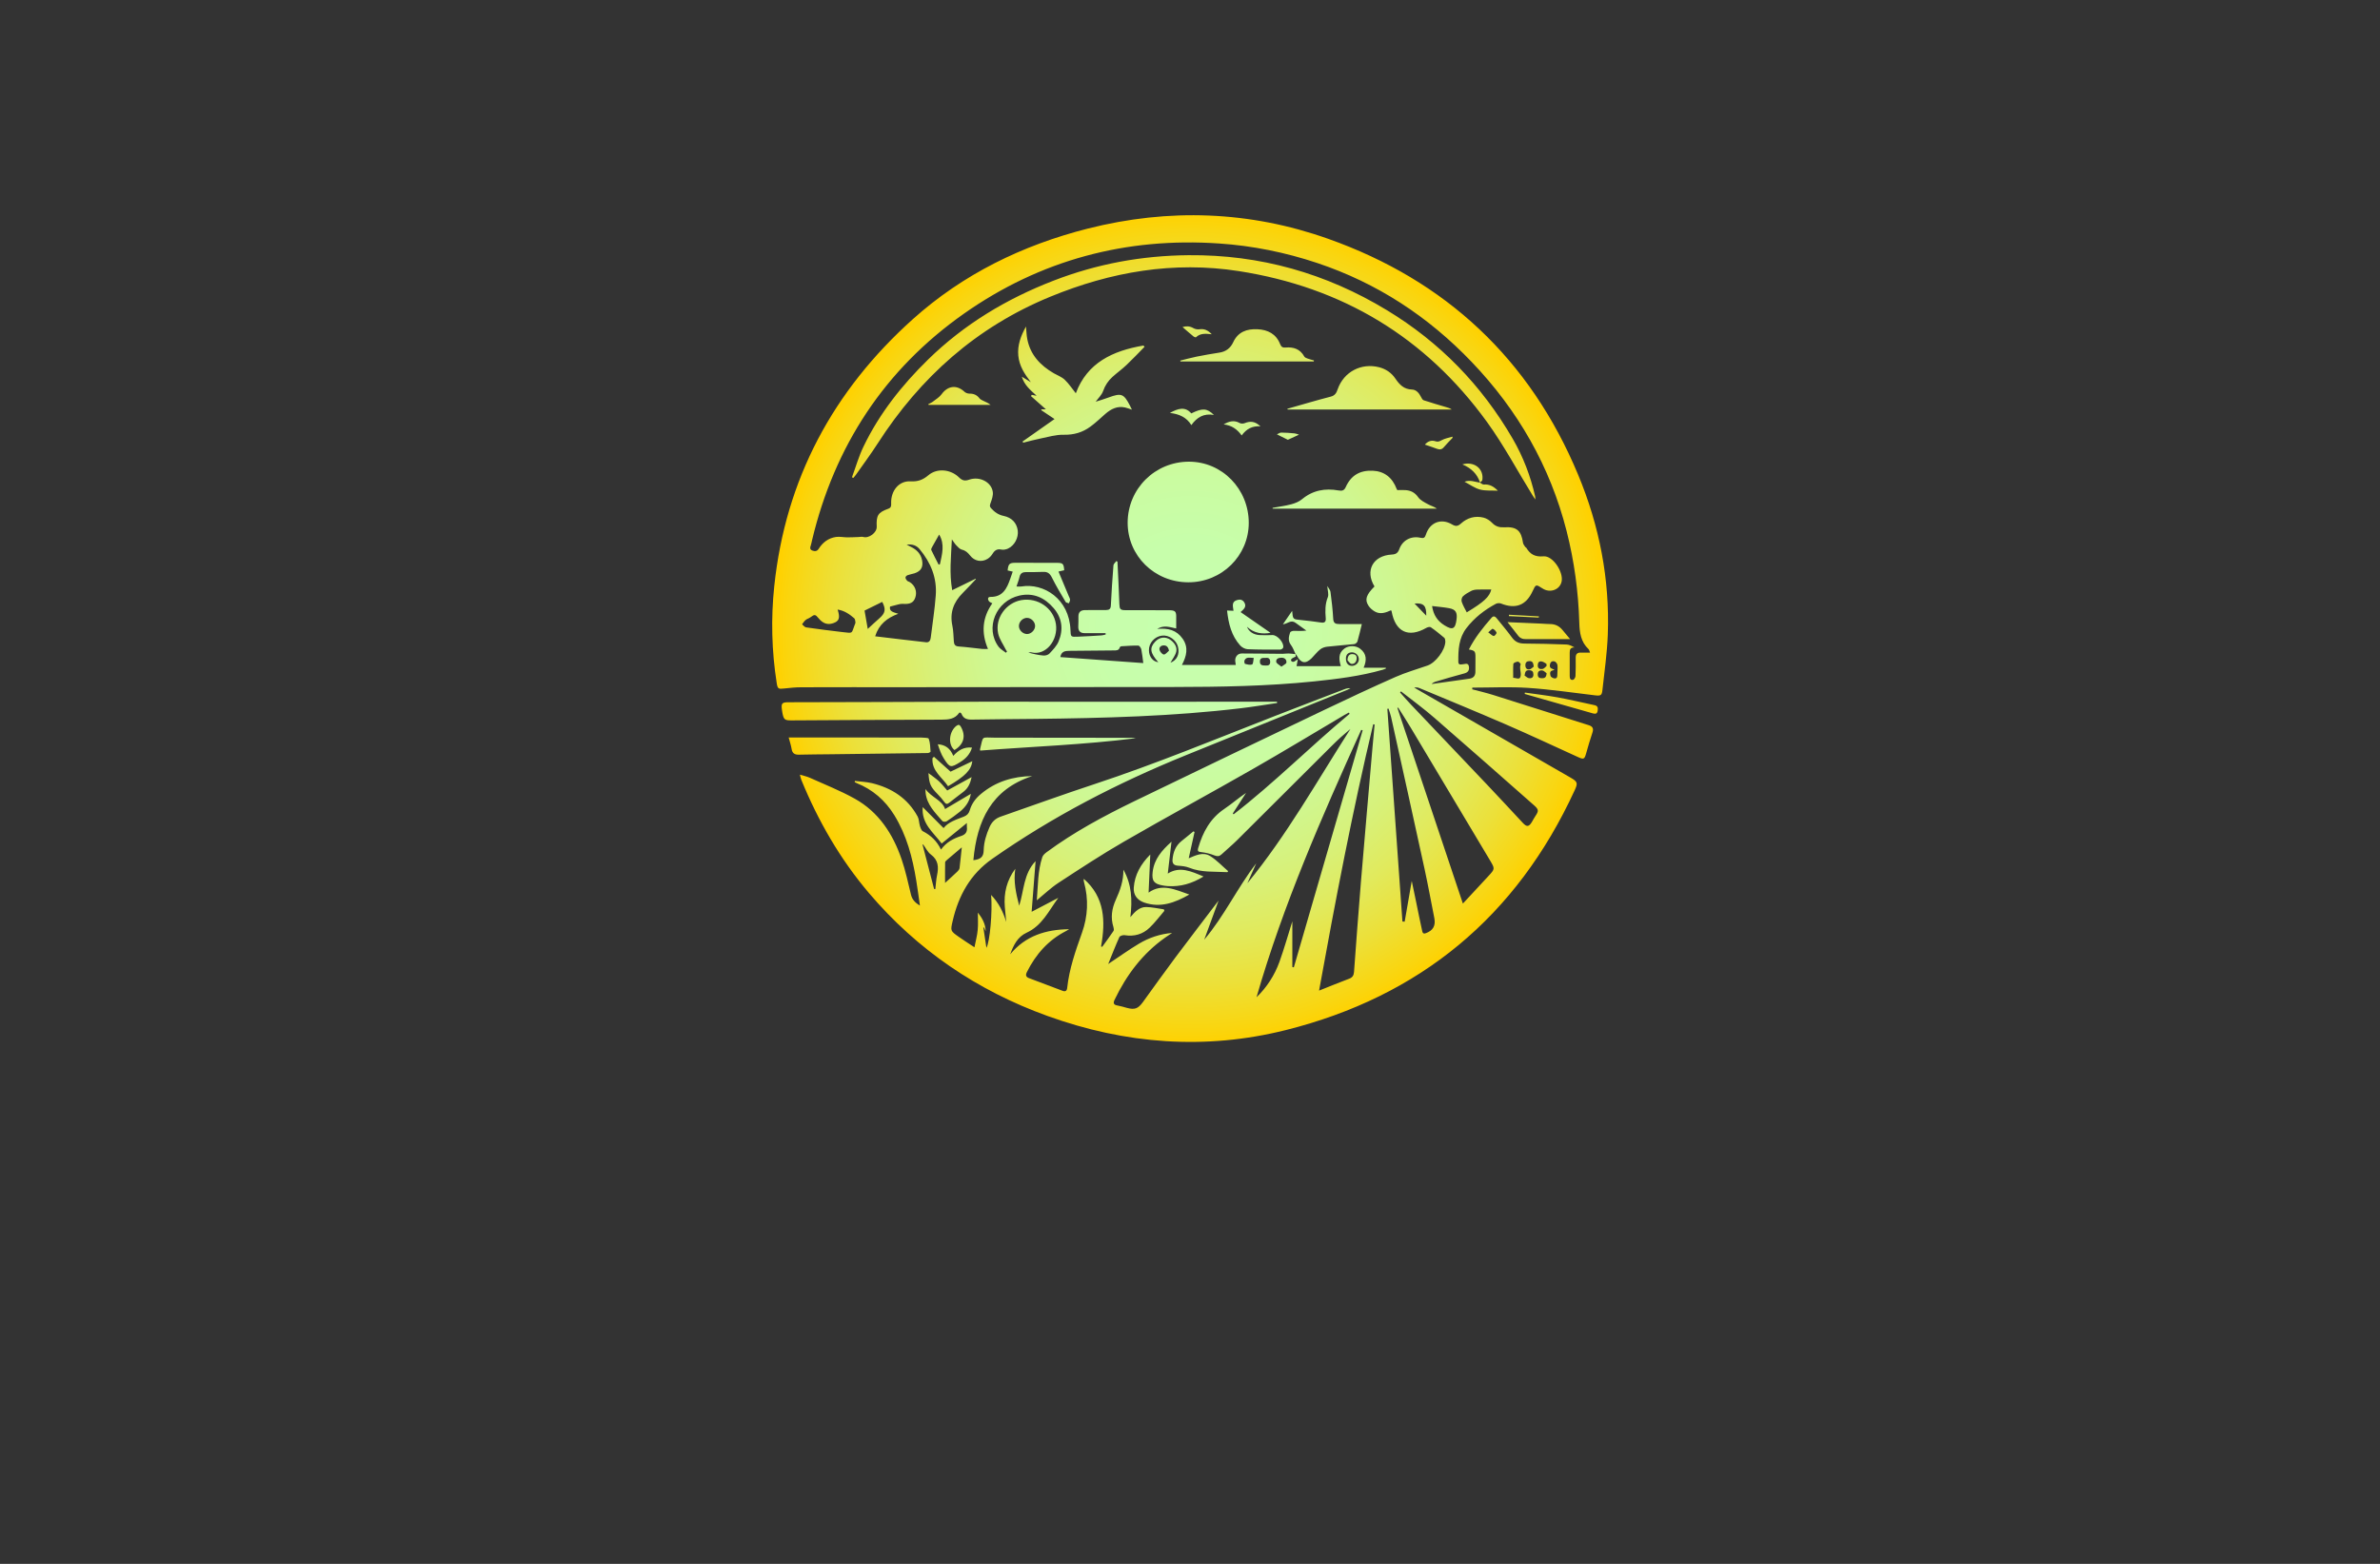 <?xml version="1.0" encoding="utf-8"?>
<!-- Generator: Adobe Illustrator 27.8.1, SVG Export Plug-In . SVG Version: 6.00 Build 0)  -->
<svg version="1.1" xmlns="http://www.w3.org/2000/svg" xmlns:xlink="http://www.w3.org/1999/xlink" x="0px" y="0px"
	 viewBox="0 0 350 230" style="enable-background:new 0 0 350 230;" xml:space="preserve">
<rect x="0" y="0" width="350" height="230" fill="#333333" stroke="none"/>
<style type="text/css">
	.st0{fill:#FFD4A9;}
	.st1{fill:#FFFFAB;}
	.st2{fill:#FFFECF;}
	.st3{fill:#CDFCD7;}
	.st4{fill:#D4FFF4;}
	.st5{fill:#C6FFAE;}
	.st6{fill:#FFFFB0;}
	.st7{fill:#E9FFAE;}
	.st8{fill:#FFE4AE;}
	.st9{fill:#D6D36E;}
	.st10{fill:#7C7B50;}
	.st11{fill:#E4D027;}
	.st12{fill:#14A639;}
	.st13{fill:#9ED834;}
	.st14{fill:#0B8813;}
	.st15{fill:#FEFEFE;}
	.st16{fill:#6BC53C;}
	.st17{fill:#89E051;}
	.st18{fill:#E2BF2B;}
	.st19{fill:#0C8149;}
	.st20{fill:#5B3A00;}
	.st21{fill:#72721D;}
	.st22{fill:#355600;}
	.st23{fill:#603200;}
	.st24{fill:#2BC152;}
	.st25{fill:#DCE041;}
	.st26{fill:#BCAF15;}
	.st27{fill:#0B7E21;}
	.st28{fill:#5C9E23;}
	.st29{fill:#0C4710;}
	.st30{fill:#00760D;}
	.st31{fill:#459B02;}
	.st32{fill:#FCAC01;}
	.st33{fill:#AEC600;}
	.st34{fill:#545913;}
	.st35{fill:#953327;}
	.st36{fill:#ABCB13;}
	.st37{fill:#FFE566;}
	.st38{fill:#72DD2C;}
	.st39{fill:url(#SVGID_1_);}
	.st40{fill:url(#SVGID_00000016771588660850764570000001396754841875838629_);}
	.st41{fill:url(#SVGID_00000042720016404052378880000007861866551269526432_);}
	.st42{fill:#C1B700;}
	.st43{fill:url(#SVGID_00000049938896930608379720000009050682060084229538_);}
	.st44{fill:#2F5A11;}
	.st45{fill:url(#SVGID_00000041988805291231739320000015844696170280425633_);}
	.st46{fill:#E8CB1B;}
	.st47{fill:#AFAA00;}
	.st48{fill:url(#SVGID_00000181060648831340729860000018380869469246434178_);}
	.st49{fill:#FFFFFF;}
	.st50{fill:url(#SVGID_00000050626070525072558400000000549386647436901766_);}
	.st51{fill:url(#SVGID_00000058554318951558748090000005759077773468116107_);}
	.st52{fill:#00A79D;}
	.st53{fill:#0A3A00;}
	.st54{fill:#FFFFFF;stroke:#0A3A00;stroke-miterlimit:10;}
	.st55{fill:url(#SVGID_00000173846682111294373380000003049112777546546304_);}
	.st56{fill:url(#SVGID_00000078021216806059994170000004574683768985937539_);}
	.st57{fill:url(#SVGID_00000127763075376055245700000015374168158690859654_);}
	.st58{fill:url(#SVGID_00000166634258650022049810000002695779097999741598_);}
	.st59{fill:url(#SVGID_00000031169865365515693840000011484835099307842494_);}
	.st60{fill:url(#SVGID_00000139975843503048551810000003563636396519040647_);}
	.st61{fill:url(#SVGID_00000063628677276749681780000005618836725712041107_);}
	.st62{fill:#327736;}
	.st63{fill:#1C4422;}
	.st64{fill:#F9F9F9;}
	.st65{fill:#7BAB47;}
	.st66{fill:#A0C73A;}
	.st67{fill:#284622;}
	.st68{fill:#D0DB58;}
	.st69{fill:none;stroke:#284622;stroke-width:3;stroke-linecap:round;stroke-linejoin:round;stroke-miterlimit:10;}
	.st70{fill:#EABC5E;}
	.st71{fill:#D9941B;}
	.st72{fill:#80C43E;}
	.st73{fill:#376818;}
	.st74{fill:#D7E285;}
	.st75{fill:#05320F;}
	.st76{fill:#329C44;}
	.st77{fill:url(#SVGID_00000109709599807572502260000009657129693823051172_);}
	.st78{fill:url(#SVGID_00000107565333124573641610000000688823477048444313_);}
	.st79{fill:#FAA100;}
	.st80{fill:url(#SVGID_00000056430094918290832070000006434788207589316791_);}
	.st81{fill:url(#SVGID_00000165230865421675265540000004254167652634613632_);}
	.st82{fill:url(#SVGID_00000148634799876548012450000001871153660810582202_);}
	.st83{fill:url(#SVGID_00000027569874772785524080000007419312000089717151_);}
	.st84{fill:url(#SVGID_00000154422639861243898490000015257571050816873378_);}
</style>
<g id="Logo1">
</g>
<g id="Logo2">
</g>
<g id="Logo3">
</g>
<g id="Logo4">
</g>
<g id="Logo5">
</g>
<g id="Logo6">
</g>
<g id="Logo7">
</g>
<g id="Logo8">
</g>
<g id="Logo9">
</g>
<g id="Logo10">
</g>
<g id="Logo11">
</g>
<g id="Logo12">
</g>
<g id="Logo13">
</g>
<g id="Logo14">
</g>
<g id="Logo15">
	<radialGradient id="SVGID_1_" cx="175" cy="92.448" r="61.123" gradientUnits="userSpaceOnUse">
		<stop  offset="0" style="stop-color:#C6FFAE"/>
		<stop  offset="0.204" style="stop-color:#C7FEAB"/>
		<stop  offset="0.357" style="stop-color:#CAFCA1"/>
		<stop  offset="0.494" style="stop-color:#CFF791"/>
		<stop  offset="0.621" style="stop-color:#D7F17A"/>
		<stop  offset="0.742" style="stop-color:#E1EA5D"/>
		<stop  offset="0.857" style="stop-color:#ECE039"/>
		<stop  offset="0.967" style="stop-color:#FAD50E"/>
		<stop  offset="1" style="stop-color:#FFD100"/>
	</radialGradient>
	<path class="st39" d="M190.51,96.16c0.01,0.15,0.03,0.3,0.04,0.4c-0.25,0.15-0.55,0.22-0.66,0.4c-0.15,0.24,0.18,0.48,0.46,0.33
		c0.13-0.07,0.25-0.16,0.51-0.34c-0.08,0.42-0.13,0.68-0.19,1.02c2.17,0,4.33,0,6.51,0c-0.27-0.94-0.42-1.89,0.52-2.58
		c0.66-0.49,1.68-0.47,2.32,0.02c0.98,0.74,0.99,1.71,0.51,2.8c1.14,0,2.2,0,3.26,0c0.01,0.04,0.02,0.07,0.03,0.11
		c-0.14,0.06-0.28,0.12-0.43,0.17c-3.33,0.96-6.75,1.37-10.18,1.73c-6.85,0.7-13.72,0.81-20.59,0.82c-13.24,0-26.47,0.02-39.71,0.03
		c-5.03,0-10.05-0.01-15.08,0.01c-0.84,0-1.69,0.09-2.52,0.18c-0.84,0.1-0.96,0.05-1.09-0.81c-0.74-4.73-0.86-9.48-0.36-14.23
		c1.65-15.75,8.66-28.75,20.36-39.26c7.41-6.65,16.14-10.9,25.75-13.34c11.92-3.01,23.78-2.6,35.34,1.5
		c17.3,6.13,29.69,17.7,36.77,34.71c3.12,7.49,4.66,15.35,4.36,23.5c-0.1,2.73-0.5,5.44-0.79,8.16c-0.08,0.79-0.27,0.87-1.06,0.78
		c-3.29-0.39-6.57-0.88-9.87-1.1c-2.72-0.18-5.46-0.04-8.2-0.04c-0.01,0.08-0.01,0.17-0.02,0.25c1.06,0.28,2.13,0.53,3.17,0.86
		c4.66,1.46,9.32,2.95,13.98,4.42c0.61,0.19,0.72,0.54,0.52,1.12c-0.33,0.99-0.63,1.99-0.91,3c-0.25,0.89-0.35,0.95-1.19,0.57
		c-3.54-1.61-7.06-3.26-10.63-4.81c-4.2-1.82-8.43-3.56-12.65-5.32c-0.24-0.1-0.5-0.16-0.82-0.1c0.17,0.1,0.33,0.21,0.5,0.3
		c7.49,4.31,14.99,8.63,22.48,12.94c1.05,0.61,1.12,0.79,0.6,1.91c-8.53,18.53-22.74,30.29-42.48,35.23
		c-11.84,2.96-23.56,2.06-35.03-2.08c-10.34-3.73-19.15-9.71-26.28-18.11c-4.22-4.98-7.44-10.56-9.91-16.59
		c-0.09-0.21-0.13-0.45-0.22-0.79c0.55,0.17,1.01,0.26,1.42,0.44c2.23,1.01,4.51,1.9,6.64,3.09c3.54,1.97,5.62,5.19,6.9,8.92
		c0.58,1.69,0.95,3.46,1.38,5.21c0.17,0.7,0.59,1.16,1.31,1.6c-0.19-1.32-0.34-2.51-0.54-3.7c-0.55-3.38-1.41-6.65-3.23-9.61
		c-1.34-2.17-3.17-3.76-5.54-4.71c-0.1-0.04-0.19-0.09-0.28-0.14c0.01-0.06,0.02-0.12,0.03-0.18c0.83,0.11,1.69,0.14,2.5,0.33
		c2.91,0.71,5.27,2.22,6.73,4.92c0.21,0.39,0.19,0.89,0.32,1.33c0.09,0.3,0.21,0.7,0.44,0.82c1.17,0.6,2.07,1.44,2.67,2.7
		c0.78-1.09,1.83-1.63,2.99-2.01c0.62-0.21,0.9-0.6,0.82-1.26c-0.03-0.24,0-0.49,0-0.64c-1.18,0.96-2.42,1.97-3.71,3.02
		c-1.22-1.65-2.99-2.89-2.79-5.36c1.06,1.07,2.04,2.06,3.07,3.09c0.69-0.89,1.86-1.25,2.99-1.69c0.45-0.18,0.72-0.45,0.86-0.93
		c0.28-0.97,0.86-1.75,1.63-2.39c2.17-1.82,4.71-2.6,7.56-2.64c-6.02,1.95-8.13,6.58-8.66,12.37c1.1-0.12,1.5-0.5,1.52-1.47
		c0.03-1.2,0.38-2.31,0.86-3.4c0.34-0.77,0.87-1.27,1.65-1.54c4.6-1.6,9.17-3.26,13.79-4.78c8.94-2.95,17.62-6.54,26.38-9.96
		c3.46-1.35,6.93-2.67,10.39-4c0.26-0.1,0.54-0.17,0.87-0.14c-0.13,0.07-0.26,0.15-0.4,0.21c-7.95,3.22-15.9,6.43-23.85,9.66
		c-10.02,4.07-19.58,9.01-28.45,15.23c-3.21,2.25-4.94,5.39-5.8,9.11c-0.34,1.47-0.35,1.48,0.89,2.35c0.7,0.5,1.43,0.96,2.31,1.54
		c0.18-0.93,0.41-1.74,0.48-2.56c0.08-0.83,0.02-1.68,0.02-2.54c0.63,0.79,1.13,1.66,1.15,2.75c-0.08-0.19-0.17-0.38-0.25-0.57
		c-0.03,0.01-0.06,0.01-0.09,0.02c0.15,0.99,0.3,1.98,0.45,2.98c0.51-0.89,0.91-5.36,0.69-7.78c1.12,1.17,1.78,2.49,2.22,3.98
		c-0.07-0.73-0.14-1.46-0.2-2.19c-0.18-2.06,0.28-3.95,1.54-5.64c-0.3,1.87,0.11,3.65,0.57,5.44c0.71-2.22,0.63-4.71,2.41-6.56
		c-0.19,2.5-0.39,4.97-0.58,7.45c1.23-0.64,2.52-1.32,3.92-2.05c-1.42,1.93-2.38,4.09-4.67,5.13c-1.31,0.6-1.93,1.84-2.4,3.17
		c2.25-2.73,5.26-3.65,8.66-3.69c-0.14,0.08-0.27,0.17-0.41,0.25c-2.65,1.34-4.49,3.44-5.8,6.06c-0.22,0.44-0.14,0.72,0.32,0.89
		c1.64,0.62,3.28,1.24,4.93,1.86c0.4,0.15,0.63,0.03,0.68-0.43c0.3-2.81,1.23-5.45,2.17-8.09c0.88-2.46,0.99-4.95,0.3-7.48
		c-0.04-0.14-0.07-0.29-0.02-0.46c3.09,2.71,3.2,6.22,2.53,9.94c0.06,0.02,0.11,0.03,0.17,0.05c0.56-0.77,1.13-1.54,1.66-2.33
		c0.09-0.13,0.04-0.39-0.01-0.57c-0.44-1.39-0.24-2.72,0.35-4.02c0.64-1.4,1.15-2.84,1.11-4.43c1.22,2.14,1.34,4.45,1.03,6.99
		c0.68-0.83,1.36-1.5,2.32-1.49c0.87,0.01,1.74,0.22,2.61,0.34c0.02,0.07,0.04,0.15,0.07,0.22c-0.71,0.83-1.37,1.71-2.16,2.47
		c-1.01,0.98-2.27,1.34-3.69,1.11c-0.24-0.04-0.69,0.1-0.77,0.28c-0.57,1.26-1.07,2.56-1.64,3.96c1.61-1.07,3.02-2.09,4.51-2.98
		c1.48-0.89,3.12-1.44,4.89-1.59c-0.32,0.22-0.65,0.43-0.97,0.65c-3.37,2.36-5.74,5.53-7.5,9.2c-0.24,0.5-0.1,0.73,0.43,0.82
		c0.46,0.08,0.91,0.22,1.35,0.34c1.19,0.32,1.67,0.15,2.4-0.85c1.59-2.2,3.17-4.41,4.79-6.58c2.05-2.74,4.14-5.45,6.33-8.34
		c-0.75,2.04-1.43,3.9-2.11,5.75c2.96-3.49,4.88-7.64,7.65-11.23c-0.44,0.98-0.87,1.96-1.31,2.94c5.8-7.07,10.25-15.02,15.16-22.7
		c-0.47,0.4-0.95,0.8-1.41,1.21c-0.46,0.42-0.91,0.85-1.35,1.29c-4.65,4.63-9.29,9.27-13.94,13.89c-0.73,0.72-1.52,1.37-2.27,2.07
		c-0.32,0.29-0.6,0.3-1.02,0.14c-0.61-0.24-1.26-0.41-1.91-0.48c-0.48-0.05-0.63-0.13-0.48-0.63c0.68-2.32,1.76-4.34,3.85-5.74
		c1.08-0.73,2.07-1.6,3.18-2.34c-0.65,1.01-1.3,2.01-1.95,3.02c0.04,0.04,0.09,0.08,0.13,0.12c5.96-4.61,11.27-9.97,17.05-14.78
		c-0.04-0.06-0.07-0.12-0.11-0.18c-0.21,0.11-0.43,0.22-0.63,0.34c-4.48,2.65-8.93,5.35-13.44,7.93c-6.31,3.61-12.7,7.07-19,10.71
		c-3.29,1.9-6.47,3.99-9.65,6.07c-1.1,0.72-2.07,1.66-3.17,2.56c0.18-2.17,0.13-4.3,0.81-6.35c0.09-0.28,0.38-0.54,0.64-0.73
		c4.01-2.96,8.38-5.3,12.84-7.47c9.32-4.52,18.66-8.99,28.01-13.46c3.47-1.66,6.95-3.29,10.46-4.84c1.52-0.67,3.13-1.13,4.71-1.68
		c1.19-0.42,2.58-2.26,2.61-3.52c0-0.19-0.04-0.45-0.16-0.56c-0.64-0.54-1.29-1.07-1.98-1.55c-0.14-0.1-0.48-0.01-0.67,0.1
		c-2.62,1.5-4.54,0.59-5.09-2.43c-0.01-0.04-0.04-0.08-0.08-0.17c-0.75,0.34-1.54,0.64-2.33,0.22c-0.39-0.21-0.78-0.54-1.01-0.91
		c-0.56-0.89-0.31-1.59,0.9-2.81c-1.42-2.32-0.23-4.54,2.53-4.69c0.58-0.03,0.91-0.21,1.12-0.8c0.47-1.31,1.74-1.98,3.11-1.67
		c0.49,0.11,0.65-0.01,0.8-0.47c0.58-1.8,2.25-2.45,3.87-1.48c0.52,0.31,0.85,0.25,1.28-0.14c0.95-0.86,2.1-1.18,3.34-0.87
		c0.45,0.12,0.92,0.42,1.24,0.76c0.52,0.55,1.1,0.7,1.8,0.66c1.82-0.11,2.49,0.47,2.75,2.28c0.03,0.22,0.21,0.41,0.33,0.61
		c0.03,0.05,0.12,0.07,0.15,0.12c0.58,0.96,1.27,1.37,2.53,1.26c1.38-0.12,2.96,2.3,2.67,3.7c-0.25,1.22-1.7,1.75-2.8,1.03
		c-0.99-0.64-0.99-0.64-1.48,0.42c-0.95,2.06-2.5,2.65-4.64,1.79c-0.21-0.08-0.54-0.06-0.74,0.04c-1.68,0.9-3.17,2.06-4.34,3.58
		c-1.13,1.47-1.21,3.2-1.19,4.96c0.01,0.52,0.41,0.37,0.69,0.35c0.36-0.03,0.78-0.25,0.87,0.36c0.08,0.56-0.16,0.86-0.71,1
		c-1.41,0.38-2.82,0.79-4.22,1.21c-0.2,0.06-0.4,0.17-0.56,0.34c1.84-0.26,3.69-0.53,5.53-0.78c0.65-0.09,0.92-0.45,0.91-1.08
		c-0.01-0.69,0-1.38,0.01-2.07c0-0.88-0.08-0.99-0.97-1.15c0.88-1.73,2.07-3.22,3.33-4.66c0.33-0.38,0.59-0.15,0.81,0.13
		c0.74,0.92,1.51,1.82,2.2,2.77c0.47,0.65,1.03,0.88,1.81,0.89c2.07,0.01,4.14,0.06,6.2,0.14c0.39,0.01,0.77,0.2,1.19,0.43
		c-0.63-0.01-0.71,0.33-0.71,0.78c0.01,1.13,0.01,2.27,0,3.4c0,0.36,0.08,0.67,0.5,0.58c0.15-0.03,0.34-0.35,0.35-0.55
		c0.04-0.89,0.04-1.78,0.03-2.67c-0.01-0.58,0.24-0.81,0.81-0.78c0.4,0.02,0.79,0,1.3,0c-0.1-0.23-0.12-0.42-0.23-0.52
		c-1.12-1.05-1.31-2.42-1.35-3.85c-0.13-4.57-0.74-9.08-1.87-13.52c-2.43-9.52-7.16-17.75-13.94-24.84
		c-6.4-6.7-13.93-11.63-22.73-14.57c-4.68-1.56-9.5-2.54-14.42-2.87c-13.7-0.94-26.31,2.43-37.52,10.31
		c-11.67,8.21-19.05,19.47-22.36,33.37c-0.06,0.24-0.09,0.48-0.17,0.71c-0.12,0.32-0.18,0.61,0.22,0.77
		c0.37,0.14,0.7,0.12,0.93-0.25c0.6-0.95,1.44-1.59,2.56-1.75c0.53-0.07,1.08,0.05,1.63,0.06c0.56,0,1.12-0.03,1.69-0.05
		c0.23-0.01,0.47-0.07,0.68-0.01c0.83,0.25,2.02-0.64,1.98-1.51c-0.08-1.66,0.18-2.09,1.7-2.64c0.47-0.17,0.43-0.48,0.42-0.84
		c-0.04-1.81,1.14-3.28,2.84-3.19c1.09,0.06,1.82-0.21,2.64-0.9c1.29-1.09,3.3-0.87,4.51,0.33c0.46,0.45,0.85,0.55,1.47,0.33
		c1.54-0.55,3.29,0.34,3.49,1.8c0.07,0.52-0.14,1.12-0.33,1.64c-0.11,0.31-0.17,0.48,0.07,0.75c0.54,0.6,1.12,0.99,1.87,1.14
		c1.17,0.24,1.91,1.02,2.06,2.15c0.13,1.04-0.47,2.2-1.43,2.65c-0.29,0.13-0.66,0.21-0.96,0.15c-0.64-0.14-1,0.1-1.32,0.62
		c-0.18,0.29-0.44,0.57-0.74,0.75c-0.88,0.53-1.92,0.33-2.56-0.5c-0.33-0.42-0.66-0.73-1.21-0.86c-0.31-0.08-0.58-0.39-0.82-0.64
		c-0.21-0.21-0.36-0.48-0.65-0.87c-0.12,2.59-0.39,5.01,0.05,7.47c1.17-0.57,2.31-1.13,3.45-1.69c0.01,0.03,0.02,0.06,0.03,0.08
		c-0.65,0.68-1.28,1.37-1.94,2.03c-1.34,1.34-1.92,2.89-1.52,4.79c0.16,0.76,0.16,1.55,0.22,2.32c0.03,0.47,0.19,0.71,0.71,0.75
		c1.15,0.08,2.3,0.24,3.45,0.36c0.26,0.03,0.52,0,0.86,0c-1.02-2.39-0.83-4.62,0.64-6.71c-0.21-0.12-0.4-0.17-0.49-0.3
		c-0.21-0.27-0.21-0.64,0.19-0.64c1.85,0.03,2.45-1.26,2.94-2.68c0.11-0.33,0.23-0.66,0.36-1.04c-0.3-0.07-0.53-0.12-0.75-0.17
		c0.1-0.98,0.27-1.13,1.18-1.13c2.02,0,4.05,0,6.07,0.01c0.88,0,1,0.13,1.07,1.09c-0.24,0.06-0.49,0.11-0.84,0.19
		c0.51,1.22,1,2.41,1.5,3.59c0.08,0.18,0.19,0.37,0.2,0.56c0.01,0.17-0.11,0.35-0.17,0.52c-0.16-0.07-0.41-0.08-0.48-0.2
		c-0.7-1.18-1.41-2.36-2.02-3.59c-0.29-0.58-0.62-0.86-1.27-0.83c-0.84,0.04-1.69,0.03-2.53,0.03c-0.51,0-0.84,0.17-0.96,0.71
		c-0.1,0.45-0.28,0.88-0.45,1.41c0.27,0,0.49,0.03,0.69,0c3.33-0.56,7.07,1.83,7.25,6.38c0.04,1.04,0.04,1.05,1.1,1
		c1.15-0.05,2.31-0.11,3.46-0.19c0.21-0.01,0.41-0.08,0.62-0.13c-0.01-0.07-0.01-0.13-0.02-0.2c-1.01,0-2.03-0.01-3.04,0
		c-0.66,0.01-0.99-0.29-0.97-0.97c0.02-0.49,0.03-0.98,0.02-1.47c-0.01-0.69,0.37-0.95,1-0.95c1.02,0,2.05-0.01,3.07-0.01
		c0.46,0,0.68-0.17,0.7-0.66c0.1-1.97,0.22-3.94,0.38-5.91c0.02-0.22,0.28-0.43,0.44-0.64c0.05,0.03,0.1,0.07,0.15,0.1
		c0.1,2.07,0.21,4.14,0.28,6.22c0.03,0.75,0.13,0.91,0.88,0.91c2.11,0.01,4.23,0,6.34,0.01c1.02,0,1.17,0.15,1.14,1.15
		c-0.01,0.48,0,0.97,0,1.53c-0.93-0.18-1.79-0.55-2.8,0.07c1.61-0.16,2.85,0.17,3.74,1.43c0.91,1.3,0.58,2.56-0.1,3.87
		c2.69,0,5.28,0,7.92,0c-0.03-0.2-0.06-0.39-0.08-0.58c-0.04-0.62,0.35-1.11,0.97-1.11c2,0,4,0.04,6,0.05
		c0.29,0,0.57-0.06,0.86-0.05c0.35,0.01,0.7,0.06,1.05,0.1L190.51,96.16z M202.15,106.55c-0.07-0.01-0.14-0.02-0.21-0.03
		c-3.07,12.91-5.56,25.94-7.96,39.17c1.58-0.63,3-1.21,4.43-1.75c0.48-0.18,0.67-0.48,0.71-0.99c0.33-4.43,0.65-8.87,1.02-13.3
		c0.55-6.62,1.14-13.24,1.71-19.87C201.95,108.71,202.06,107.63,202.15,106.55z M205.61,104.06c-0.04,0.02-0.07,0.04-0.11,0.06
		c3.19,9.54,6.39,19.08,9.63,28.77c1.3-1.4,2.52-2.71,3.74-4.03c0.99-1.07,0.99-1.08,0.24-2.34c-3.87-6.49-7.74-12.97-11.62-19.45
		C206.89,106.06,206.24,105.07,205.61,104.06z M200.39,107.41c-0.07-0.02-0.14-0.05-0.21-0.07c-5.82,12.84-11.48,25.74-15.4,39.33
		c1.53-1.48,2.65-3.22,3.37-5.2c0.7-1.95,1.26-3.94,1.9-5.97c0,2.26,0,4.49,0,6.72c0.07,0.02,0.15,0.03,0.22,0.05
		C193.65,130.65,197.02,119.03,200.39,107.41z M207.61,129.56c0.23,1.11,0.45,2.19,0.68,3.26c0.27,1.33,0.54,2.66,0.83,3.98
		c0.06,0.26,0.08,0.62,0.55,0.45c1.08-0.39,1.48-1.11,1.26-2.23c-0.48-2.4-0.91-4.8-1.43-7.19c-1.62-7.47-3.28-14.92-4.93-22.39
		c-0.09-0.42-0.25-0.82-0.38-1.23c-0.06,0.01-0.12,0.03-0.17,0.04c0.74,10.43,1.48,20.86,2.22,31.28c0.11,0.01,0.22,0.01,0.33,0.02
		C206.92,133.57,207.26,131.59,207.61,129.56z M128.7,93.58c2.56,0.3,5.02,0.61,7.49,0.88c0.49,0.05,0.64-0.3,0.69-0.72
		c0.25-2.05,0.58-4.1,0.73-6.16c0.2-2.59-0.73-4.84-2.37-6.81c-0.44-0.53-1.04-0.78-1.91-0.67c0.3,0.16,0.46,0.25,0.63,0.33
		c0.85,0.41,1.45,1.01,1.64,1.97c0.19,0.99-0.15,1.59-1.09,1.91c-0.34,0.11-0.7,0.16-1.03,0.28c-0.14,0.05-0.32,0.21-0.32,0.33
		c-0.01,0.16,0.11,0.35,0.23,0.48c0.1,0.11,0.28,0.13,0.41,0.22c0.78,0.5,1.1,1.4,0.8,2.27c-0.25,0.75-0.78,1-1.84,0.92
		c-0.17-0.01-0.34,0.02-0.51,0.05c-0.42,0.1-0.83,0.21-1.36,0.35c-0.17,0.74,0.54,0.84,1.21,1.06
		C130.44,90.88,129.25,91.83,128.7,93.58z M206.03,101.68c-0.05,0.05-0.1,0.11-0.14,0.16c0.54,0.61,1.08,1.23,1.64,1.82
		c3.75,3.95,7.51,7.89,11.26,11.85c1.73,1.82,3.43,3.67,5.15,5.51c0.59,0.64,0.91,0.6,1.36-0.17c0.17-0.29,0.32-0.58,0.51-0.86
		c0.48-0.71,0.48-0.94-0.19-1.53c-4.87-4.29-9.73-8.59-14.64-12.85C209.39,104.22,207.68,102.98,206.03,101.68z M168.13,97.52
		c-0.1-0.72-0.16-1.38-0.29-2.02c-0.05-0.21-0.28-0.55-0.44-0.55c-0.84-0.02-1.68,0.05-2.52,0.1c-0.07,0-0.18,0.09-0.2,0.15
		c-0.14,0.49-0.52,0.46-0.91,0.46c-2.18,0.01-4.35,0.04-6.53,0.06c-0.6,0.01-1.17,0.07-1.31,0.92
		C160.03,96.93,164.09,97.23,168.13,97.52z M147.93,96c0.05-0.06,0.11-0.12,0.16-0.18c-0.07-0.11-0.14-0.21-0.2-0.32
		c-0.38-0.77-0.92-1.51-1.1-2.32c-0.5-2.25,1.15-4.53,3.41-4.92c2.42-0.41,4.72,1.17,5.08,3.51c0.36,2.37-1.48,4.72-3.63,4.17
		c-0.13-0.03-0.28,0.02-0.42,0.03c0.73,0.21,1.47,0.38,2.21,0.44c0.3,0.03,0.71-0.09,0.9-0.3c0.51-0.55,1.07-1.12,1.34-1.79
		c0.72-1.73,0.52-3.41-0.72-4.87c-1.32-1.54-2.98-2.32-5.04-1.86c-3.48,0.78-5.1,4.79-3.06,7.54
		C147.14,95.49,147.57,95.71,147.93,96z M123.18,89.65c0.4,1.24,0.23,1.71-0.67,2.01c-0.81,0.27-1.49,0.04-2.11-0.71
		c-0.51-0.62-0.6-0.62-1.24-0.15c-0.21,0.15-0.49,0.22-0.68,0.38c-0.21,0.17-0.36,0.42-0.53,0.64c0.2,0.16,0.38,0.42,0.6,0.45
		c1.8,0.26,3.61,0.49,5.41,0.7c1.58,0.19,1.22,0.19,1.73-1.07c0.05-0.12,0.12-0.26,0.11-0.38c-0.03-0.21-0.05-0.48-0.19-0.6
		C124.92,90.32,124.16,89.8,123.18,89.65z M219.31,86.7c-0.69,0-1.39-0.02-2.09,0.01c-0.3,0.01-0.63,0.07-0.89,0.21
		c-0.43,0.22-0.86,0.47-1.21,0.8c-0.16,0.16-0.24,0.56-0.16,0.79c0.18,0.54,0.48,1.04,0.74,1.55
		C218.26,88.51,219.02,87.79,219.31,86.7z M210.6,89.13c0.19,1.3,0.79,2.2,1.81,2.83c1.21,0.76,1.61,0.56,1.79-0.87
		c0.13-1.01-0.13-1.46-1.08-1.64C212.32,89.3,211.5,89.24,210.6,89.13z M141.44,124.62c-0.74,0.63-1.46,1.23-2.18,1.85
		c-0.11,0.1-0.27,0.23-0.27,0.36c-0.02,0.99-0.01,1.98-0.01,3.02c0.66-0.6,1.25-1.13,1.82-1.68c0.14-0.13,0.28-0.31,0.31-0.49
		C141.24,126.64,141.33,125.61,141.44,124.62z M127.14,89.8c0.18,1,0.32,1.83,0.47,2.7c0.6-0.55,1.11-1.05,1.65-1.51
		c0.94-0.81,1.06-1.35,0.48-2.47C128.88,88.94,128.03,89.37,127.14,89.8z M137.37,130.75c0.06,0,0.12,0,0.18,0
		c0.08-0.67,0.11-1.36,0.25-2.02c0.25-1.19,0.21-2.22-0.9-3.05c-0.49-0.36-0.77-0.99-1.15-1.5c-0.03,0.02-0.05,0.03-0.08,0.05
		C136.23,126.4,136.8,128.57,137.37,130.75z M152.22,92.06c0-0.61-0.58-1.19-1.19-1.19c-0.62,0-1.18,0.56-1.19,1.19
		c-0.01,0.61,0.57,1.18,1.19,1.19C151.63,93.25,152.22,92.67,152.22,92.06z M138.11,78.62c-0.34,0.61-0.68,1.2-1.01,1.79
		c-0.08,0.15-0.2,0.36-0.15,0.47c0.34,0.73,0.72,1.45,1.09,2.17c0.06-0.03,0.13-0.05,0.19-0.08
		C138.54,81.51,138.97,80.03,138.11,78.62z M170.34,97.39c-1.21-1.37-1.32-2.1-0.46-3.02c0.63-0.69,1.54-0.79,2.28-0.24
		c0.57,0.43,0.97,1.03,0.82,1.71c-0.14,0.59-0.58,1.12-0.85,1.62c0.92-0.34,1.37-1.22,1.11-2.31c-0.24-1.02-1.33-1.79-2.35-1.67
		c-1.1,0.13-1.97,1.11-1.93,2.19C168.98,96.6,169.56,97.31,170.34,97.39z M222.53,99.69c0.48-0.02,1.05,0.44,1.11-0.4
		c0.04-0.52-0.22-1.04-0.01-1.58c0.03-0.08-0.27-0.41-0.41-0.4c-0.24,0.01-0.65,0.18-0.67,0.32
		C222.5,98.29,222.53,98.97,222.53,99.69z M228.61,98.5c-0.07,0.03-0.15,0.07-0.22,0.09c-0.55,0.08-0.44,0.51-0.37,0.82
		c0.04,0.16,0.35,0.33,0.55,0.36c0.45,0.06,0.45-0.29,0.45-0.62c0-0.44,0.07-0.89,0.02-1.32c-0.02-0.2-0.22-0.48-0.4-0.54
		c-0.35-0.12-0.63,0.02-0.71,0.46C227.83,98.31,228.22,98.33,228.61,98.5z M186.09,96.76c-0.38,0-0.8-0.06-0.81,0.52
		c-0.01,0.65,0.48,0.58,0.89,0.6c0.4,0.03,0.64-0.12,0.62-0.57C186.78,96.85,186.52,96.69,186.09,96.76z M188.44,98.05
		c0.35-0.27,0.72-0.42,0.74-0.6c0.04-0.44-0.25-0.73-0.74-0.72c-0.42,0.01-0.82,0.16-0.76,0.61
		C187.71,97.58,188.11,97.76,188.44,98.05z M171.91,95.7c-0.12-0.6-0.4-0.79-0.79-0.78c-0.42,0.01-0.7,0.3-0.59,0.69
		c0.08,0.27,0.41,0.64,0.63,0.65C171.41,96.26,171.66,95.9,171.91,95.7z M199.83,96.97c0.01-0.56-0.45-1.02-1-1.03
		c-0.57,0-0.9,0.33-0.9,0.91c0,0.68,0.33,1.08,0.9,1.08C199.37,97.92,199.83,97.48,199.83,96.97z M209.74,90.55
		c0.04-1.47-0.37-1.89-1.72-1.79C208.61,89.37,209.11,89.9,209.74,90.55z M184.37,96.76c-0.59-0.01-1.08-0.19-1.35,0.35
		c-0.07,0.14,0,0.5,0.06,0.52c0.35,0.09,0.76,0.21,1.05,0.09C184.31,97.65,184.3,97.13,184.37,96.76z M227.44,99.01
		c-0.2-0.14-0.39-0.36-0.6-0.4c-0.38-0.06-0.7,0.09-0.7,0.56c-0.01,0.43,0.23,0.59,0.62,0.58
		C227.14,99.76,227.41,99.64,227.44,99.01z M224.2,99.35c0.21,0.14,0.41,0.35,0.64,0.39c0.35,0.05,0.67-0.07,0.66-0.54
		c-0.01-0.42-0.16-0.62-0.64-0.63C224.34,98.56,224.3,98.82,224.2,99.35z M225.55,98.04c-0.06-0.54-0.17-0.82-0.62-0.81
		c-0.39,0-0.61,0.18-0.61,0.61c0,0.42,0.21,0.66,0.6,0.61C225.14,98.42,225.34,98.19,225.55,98.04z M227.44,97.94
		c-0.01-0.1-0.01-0.21-0.02-0.31c-0.22-0.12-0.42-0.29-0.66-0.34c-0.41-0.09-0.61,0.13-0.62,0.55c-0.01,0.5,0.34,0.61,0.7,0.55
		C227.07,98.35,227.25,98.1,227.44,97.94z M218.86,93c0.38,0.27,0.58,0.51,0.81,0.54c0.12,0.02,0.45-0.38,0.41-0.49
		c-0.08-0.23-0.32-0.47-0.55-0.57C219.45,92.43,219.2,92.73,218.86,93z M174.85,67.9c-5,0-9,3.98-9.02,8.96
		c-0.01,4.88,3.94,8.77,8.92,8.78c4.92,0.01,8.89-3.9,8.89-8.74C183.64,71.91,179.72,67.9,174.85,67.9z M125.49,70.29
		c0.12-0.15,0.26-0.29,0.37-0.45c1.07-1.53,2.19-3.03,3.2-4.6c6.28-9.77,14.56-17.15,25.39-21.6c8.93-3.67,18.12-5.26,27.72-3.77
		c15.22,2.37,27.48,9.72,36.52,22.21c2.48,3.43,4.48,7.2,6.71,10.81c0.09,0.15,0.2,0.29,0.39,0.58c-0.02-0.29-0.01-0.38-0.03-0.46
		c-0.68-2.99-1.76-5.83-3.3-8.48c-4.57-7.87-10.71-14.19-18.5-18.91c-8.97-5.44-18.67-8.18-29.17-8.09
		c-6.85,0.06-13.47,1.27-19.87,3.75c-6.91,2.67-13.13,6.41-18.44,11.6c-3.84,3.76-7.15,7.93-9.49,12.79
		c-0.7,1.44-1.14,3.01-1.7,4.52C125.36,70.23,125.42,70.26,125.49,70.29z M187.79,103.2c-2.29,0-4.58,0-6.86,0
		c-5.27,0-10.54,0.01-15.81,0.01c-6.72,0-13.43-0.02-20.15-0.01c-5.6,0.01-11.21,0.03-16.81,0.05c-4.07,0.01-8.14,0.01-12.21,0.03
		c-0.96,0-1.09,0.17-0.96,1.11c0.02,0.13,0.04,0.26,0.06,0.4c0.2,1.06,0.33,1.17,1.4,1.16c7.34-0.04,14.68-0.09,22.02-0.11
		c1.02,0,1.96-0.08,2.59-1.01c0.02-0.02,0.08-0.02,0.15-0.03c0.05,0.05,0.15,0.09,0.18,0.16c0.28,0.76,0.86,0.89,1.6,0.87
		c3.09-0.06,6.18-0.06,9.27-0.1c10.1-0.12,20.19-0.37,30.23-1.57c1.78-0.21,3.55-0.51,5.32-0.77
		C187.8,103.33,187.79,103.27,187.79,103.2z M150.46,65.11c0.84-0.21,1.67-0.44,2.52-0.61c1.15-0.23,2.31-0.59,3.45-0.56
		c1.49,0.03,2.77-0.34,3.93-1.2c0.77-0.56,1.46-1.23,2.18-1.86c0.84-0.73,1.77-1.21,2.92-0.95c0.31,0.07,0.61,0.19,1,0.32
		c-0.13-0.26-0.21-0.44-0.3-0.61c-0.9-1.74-1.26-1.87-3.11-1.19c-0.67,0.25-1.35,0.45-1.92,0.63c0.36-0.5,0.88-0.98,1.09-1.56
		c0.29-0.83,0.74-1.51,1.37-2.08c0.67-0.61,1.42-1.14,2.08-1.77c0.91-0.86,1.77-1.77,2.65-2.67c-0.06-0.06-0.11-0.12-0.17-0.18
		c-4.48,0.76-8.27,2.51-9.94,7.02c-0.53-0.66-1.01-1.4-1.63-1.99c-0.44-0.42-1.06-0.64-1.6-0.95c-1.99-1.15-3.46-2.71-3.91-5.04
		c-0.11-0.56-0.12-1.13-0.19-1.84c-0.78,1.42-1.27,2.76-1.13,4.28c0.14,1.52,0.93,2.72,1.85,3.91c-0.41-0.25-0.83-0.51-1.33-0.81
		c0.37,1.25,1.26,1.96,2.18,2.81c-0.33-0.07-0.52-0.11-0.71-0.14c-0.04,0.06-0.08,0.12-0.13,0.18c0.74,0.65,1.47,1.31,2.2,1.95
		c-0.21,0-0.43,0-0.65,0c-0.01,0.04-0.03,0.08-0.04,0.12c0.62,0.41,1.24,0.83,1.96,1.31c-1.61,1.13-3.16,2.22-4.71,3.31
		C150.43,64.99,150.45,65.05,150.46,65.11z M189.35,60.23c8.05,0,16.09,0,24.14,0c-0.24-0.19-0.51-0.26-0.77-0.34
		c-1.12-0.33-2.24-0.65-3.35-1.02c-0.17-0.05-0.3-0.3-0.39-0.48c-0.29-0.57-0.7-1.08-1.33-1.1c-1.19-0.03-1.84-0.72-2.44-1.6
		c-0.58-0.86-1.39-1.42-2.4-1.68c-2.63-0.67-5.19,0.67-6.09,3.23c-0.18,0.52-0.37,0.92-1.01,1.09c-2.14,0.55-4.26,1.19-6.39,1.79
		C189.33,60.16,189.34,60.19,189.35,60.23z M187.15,74.81c8.05,0,16.11,0,24.16,0c-0.4-0.3-0.87-0.41-1.27-0.63
		c-0.53-0.29-1.15-0.58-1.48-1.05c-0.49-0.7-1.1-1-1.89-1.05c-0.39-0.02-0.78,0-1.18,0c-0.03-0.05-0.08-0.11-0.1-0.17
		c-0.63-1.69-1.84-2.61-3.51-2.68c-1.91-0.08-3.21,0.69-3.98,2.41c-0.24,0.53-0.56,0.58-1.06,0.49c-1.98-0.35-3.78-0.03-5.38,1.3
		c-0.43,0.36-1.02,0.59-1.58,0.74c-0.89,0.24-1.82,0.35-2.73,0.52C187.15,74.73,187.15,74.77,187.15,74.81z M116.41,110.13
		c0.1,0.67,0.46,0.88,1.1,0.86c1.53-0.04,3.07-0.04,4.6-0.06c4.78-0.06,9.56-0.11,14.34-0.18c0.14,0,0.41-0.15,0.4-0.22
		c-0.05-0.64-0.06-1.3-0.27-1.88c-0.06-0.18-0.73-0.13-1.13-0.18c-0.11-0.01-0.22,0-0.33,0c-6.11,0-12.23-0.01-18.34-0.01
		c-0.24,0-0.48,0-0.8,0C116.14,109.06,116.32,109.59,116.41,110.13z M190.51,96.16c0.08,0.1,0.17,0.2,0.23,0.31
		c0.58,1.09,1.27,1.21,2.14,0.34c0.42-0.42,0.79-0.92,1.25-1.29c0.28-0.23,0.68-0.37,1.05-0.41c1.32-0.15,2.65-0.24,3.97-0.38
		c0.17-0.02,0.42-0.22,0.47-0.38c0.24-0.82,0.43-1.66,0.65-2.57c-1.16,0-2.25,0-3.33,0c-0.54,0-0.85-0.13-0.88-0.78
		c-0.07-1.32-0.23-2.64-0.4-3.95c-0.03-0.27-0.27-0.52-0.47-0.87c0.04,0.66,0.24,1.22,0.08,1.64c-0.41,1.02-0.4,2.04-0.31,3.08
		c0.05,0.6-0.19,0.73-0.73,0.65c-0.97-0.14-1.93-0.27-2.91-0.36c-1.19-0.11-1.19-0.09-1.3-1.35c-0.5,0.73-0.93,1.36-1.36,1.98
		c0.69-0.08,1.19-0.73,1.88-0.21c0.52,0.39,1.05,0.75,1.57,1.13c-0.67,0.09-1.27,0.04-1.86,0.04c-0.18,0-0.49,0.11-0.53,0.24
		c-0.2,0.61-0.34,1.22,0.12,1.83c0.3,0.39,0.46,0.89,0.68,1.34C190.53,96.18,190.51,96.16,190.51,96.16z M193.23,53.01
		c-0.31-0.09-0.63-0.16-0.94-0.28c-0.17-0.06-0.4-0.15-0.48-0.29c-0.61-1.11-1.58-1.43-2.76-1.33c-0.42,0.04-0.63-0.09-0.79-0.49
		c-0.59-1.51-1.81-2.13-3.35-2.2c-1.55-0.07-2.85,0.38-3.56,1.92c-0.4,0.86-1.07,1.38-2.04,1.52c-1.12,0.17-2.23,0.37-3.34,0.59
		c-0.81,0.16-1.6,0.39-2.4,0.58c0.01,0.04,0.02,0.09,0.03,0.13c6.53,0,13.06,0,19.59,0C193.22,53.12,193.23,53.06,193.23,53.01z
		 M182.38,94.93c0.26,0.29,0.72,0.53,1.09,0.55c1.6,0.07,3.2,0.06,4.79,0.06c0.15,0,0.41-0.16,0.44-0.29
		c0.18-0.7-0.86-1.88-1.58-1.85c-0.64,0.02-1.29,0.04-1.93,0c-0.87-0.06-1.55-0.53-1.81-1.22c1.06,0.98,2.27,1.1,3.46,0.89
		c-1.43-0.99-2.89-2-4.4-3.05c0.5-0.44,0.92-0.81,0.54-1.43c-0.25-0.4-0.62-0.47-1.05-0.34c-0.87,0.25-0.61,0.94-0.53,1.58
		c-0.3-0.01-0.56-0.02-0.95-0.04C180.66,91.74,181.1,93.5,182.38,94.93z M167.03,108.57c-0.27-0.06-0.54-0.06-0.8-0.06
		c-6.65-0.01-13.3-0.02-19.94-0.02c-2.05,0-1.64-0.37-2.17,1.71c-0.01,0.02,0,0.04,0.02,0.19
		C151.78,109.8,159.43,109.53,167.03,108.57z M169.16,125.67c-1.4,1.42-2.29,2.97-2.43,4.87c-0.08,1.05,0.49,1.83,1.51,2.19
		c2.41,0.84,4.53,0.04,6.66-1.17c-2.06-0.72-4.04-1.69-5.99-0.28C168.99,129.46,169.07,127.63,169.16,125.67z M180.61,128.12
		c-0.87-0.74-1.66-1.6-2.61-2.2c-1.1-0.7-2.24-0.08-3.19,0.31c0.29-1.3,0.58-2.58,0.86-3.87c-0.06-0.03-0.11-0.06-0.17-0.09
		c-0.58,0.47-1.15,0.96-1.74,1.42c-0.88,0.7-1.24,1.65-1.33,2.73c-0.05,0.57,0.2,0.86,0.8,0.9c0.55,0.04,1.13,0.09,1.63,0.29
		c1.83,0.74,3.74,0.55,5.63,0.66C180.54,128.24,180.57,128.18,180.61,128.12z M169.51,128.23c-0.16,1.32,0.2,1.78,1.51,2
		c0.24,0.04,0.48,0.08,0.73,0.09c1.87,0.12,3.56-0.38,5.24-1.41c-1.82-0.77-3.51-1.55-5.26-0.43c0.18-1.53,0.36-3.05,0.55-4.69
		C170.86,125.06,169.73,126.36,169.51,128.23z M223.21,93.43c0.31,0.42,0.69,0.58,1.2,0.57c1.69-0.01,3.38,0,5.07,0
		c0.43,0,0.85,0,1.42,0c-0.45-0.54-0.78-0.93-1.1-1.32c-0.48-0.59-1.08-0.9-1.85-0.9c-0.4,0-0.8-0.04-1.2-0.06
		c-1.63-0.07-3.27-0.14-5.06-0.22C222.28,92.25,222.76,92.83,223.21,93.43z M136.55,59.55c3.04,0,6.09,0,9.13,0
		c-0.33-0.28-0.7-0.42-1.05-0.59c-0.21-0.1-0.45-0.2-0.58-0.37c-0.39-0.51-0.87-0.71-1.5-0.7c-0.23,0-0.52-0.1-0.69-0.25
		c-1.15-1.09-2.47-0.93-3.39,0.34c-0.32,0.44-0.84,0.75-1.28,1.09c-0.2,0.16-0.45,0.25-0.68,0.37
		C136.52,59.47,136.54,59.51,136.55,59.55z M136.12,116.61c0.19,1.76,1.41,2.92,2.48,4.16c0.1,0.11,0.48,0.11,0.63,0.01
		c0.67-0.44,1.32-0.91,1.94-1.41c0.8-0.66,1.41-1.46,1.6-2.62c-1.31,0.77-2.54,1.5-3.79,2.24c-0.41-1.31-1.97-1.68-2.89-2.95
		C136.11,116.36,136.11,116.48,136.12,116.61z M137.91,116.82c0.34,0.35,0.67,0.72,0.95,1.12c0.24,0.35,0.43,0.36,0.75,0.11
		c0.69-0.56,1.41-1.08,2.11-1.63c0.63-0.5,0.96-1.16,1.17-2.13c-1.32,0.72-2.49,1.36-3.59,1.97c-0.36-0.4-0.74-0.91-1.2-1.34
		c-0.47-0.44-1.01-0.79-1.56-1.22C136.64,115.31,136.84,115.72,137.91,116.82z M137.13,111.5c-0.14,1.89,1.42,2.82,2.29,4.13
		c2.47-1.44,3.41-2.36,3.57-3.68c-1.17,0.56-2.22,1.07-3.2,1.54c-0.76-0.68-1.6-1.43-2.44-2.19
		C137.28,111.37,137.21,111.43,137.13,111.5z M224.22,102.06c0.42,0.12,0.84,0.24,1.26,0.36c2.9,0.83,5.8,1.66,8.7,2.48
		c0.59,0.17,0.75,0.02,0.79-0.58c0.04-0.5-0.3-0.58-0.66-0.65c-1.76-0.37-3.51-0.79-5.27-1.11c-1.59-0.29-3.19-0.47-4.79-0.7
		C224.24,101.92,224.23,101.99,224.22,102.06z M137.91,109.46c0.24,0.74,0.49,1.47,0.9,2.11c0.87,1.37,1.01,1.37,2.4,0.51
		c0.81-0.5,1.44-1.15,1.73-2.13c-1.15-0.12-1.98,0.35-2.75,1.22C139.76,110.1,139.05,109.53,137.91,109.46z M175.2,62.52
		c0.83-1.16,1.84-1.76,3.32-1.49c-1.03-1.01-1.68-1.04-3.33-0.23c-0.91-1.06-1.94-0.73-3.15-0.07
		C173.42,60.89,174.49,61.37,175.2,62.52z M141.32,106.91c-0.19-0.34-0.37-0.38-0.67-0.16c-1.04,0.78-1.32,2.71-0.29,3.56
		C141.73,109.5,142.07,108.26,141.32,106.91z M183.02,62.24c-0.2,0.08-0.52,0.08-0.7-0.02c-0.8-0.45-1.52-0.3-2.37,0.2
		c1.18,0.13,1.99,0.71,2.65,1.62c0.71-0.97,1.56-1.42,2.76-1.34C184.58,61.97,183.9,61.88,183.02,62.24z M213.6,64.22
		c-0.54,0.16-1.11,0.26-1.59,0.52c-0.32,0.17-0.53,0.28-0.9,0.16c-0.64-0.22-1.17,0.03-1.57,0.49c0.62,0.21,1.21,0.4,1.79,0.62
		c0.4,0.14,0.71,0.11,1-0.24c0.4-0.48,0.85-0.92,1.28-1.37C213.6,64.32,213.6,64.27,213.6,64.22z M217.65,70.99
		c-0.73-0.11-1.45-0.45-2.28-0.14c0.8,0.42,1.5,0.94,2.29,1.15c0.8,0.21,1.68,0.12,2.62,0.17c-0.63-0.63-1.24-0.98-2.07-0.91
		c-0.18,0.02-0.38-0.18-0.57-0.28L217.65,70.99z M175.54,49.5c0.09,0.07,0.29,0.14,0.34,0.1c0.64-0.61,1.43-0.54,2.32-0.44
		c-0.57-0.6-1.11-0.84-1.82-0.73c-0.29,0.04-0.65-0.03-0.9-0.18c-0.52-0.3-1.03-0.31-1.58-0.15C174.48,48.6,175,49.06,175.54,49.5z
		 M217.64,70.98c0.12-0.13,0.33-0.24,0.35-0.38c0.25-1.65-1.19-2.81-2.94-2.3c1.3,0.54,2.19,1.39,2.61,2.69
		C217.65,70.99,217.64,70.98,217.64,70.98z M190.38,63.74c-0.65-0.06-1.3-0.12-1.96-0.12c-0.21,0-0.43,0.17-0.64,0.26
		c0.61,0.3,1.13,0.56,1.61,0.8c0.51-0.23,1.04-0.48,1.64-0.75C190.8,63.85,190.59,63.76,190.38,63.74z M226.31,90.65
		c-1.47-0.08-2.94-0.16-4.4-0.24c0,0.07-0.01,0.13-0.01,0.2c1.46,0.07,2.92,0.14,4.38,0.22C226.29,90.77,226.3,90.71,226.31,90.65z
		 M198.77,97.64c0.48,0.03,0.73-0.36,0.74-0.84c0.01-0.42-0.24-0.6-0.63-0.6c-0.46,0-0.69,0.25-0.72,0.9
		C198.3,97.23,198.52,97.62,198.77,97.64z"/>
</g>
</svg>
